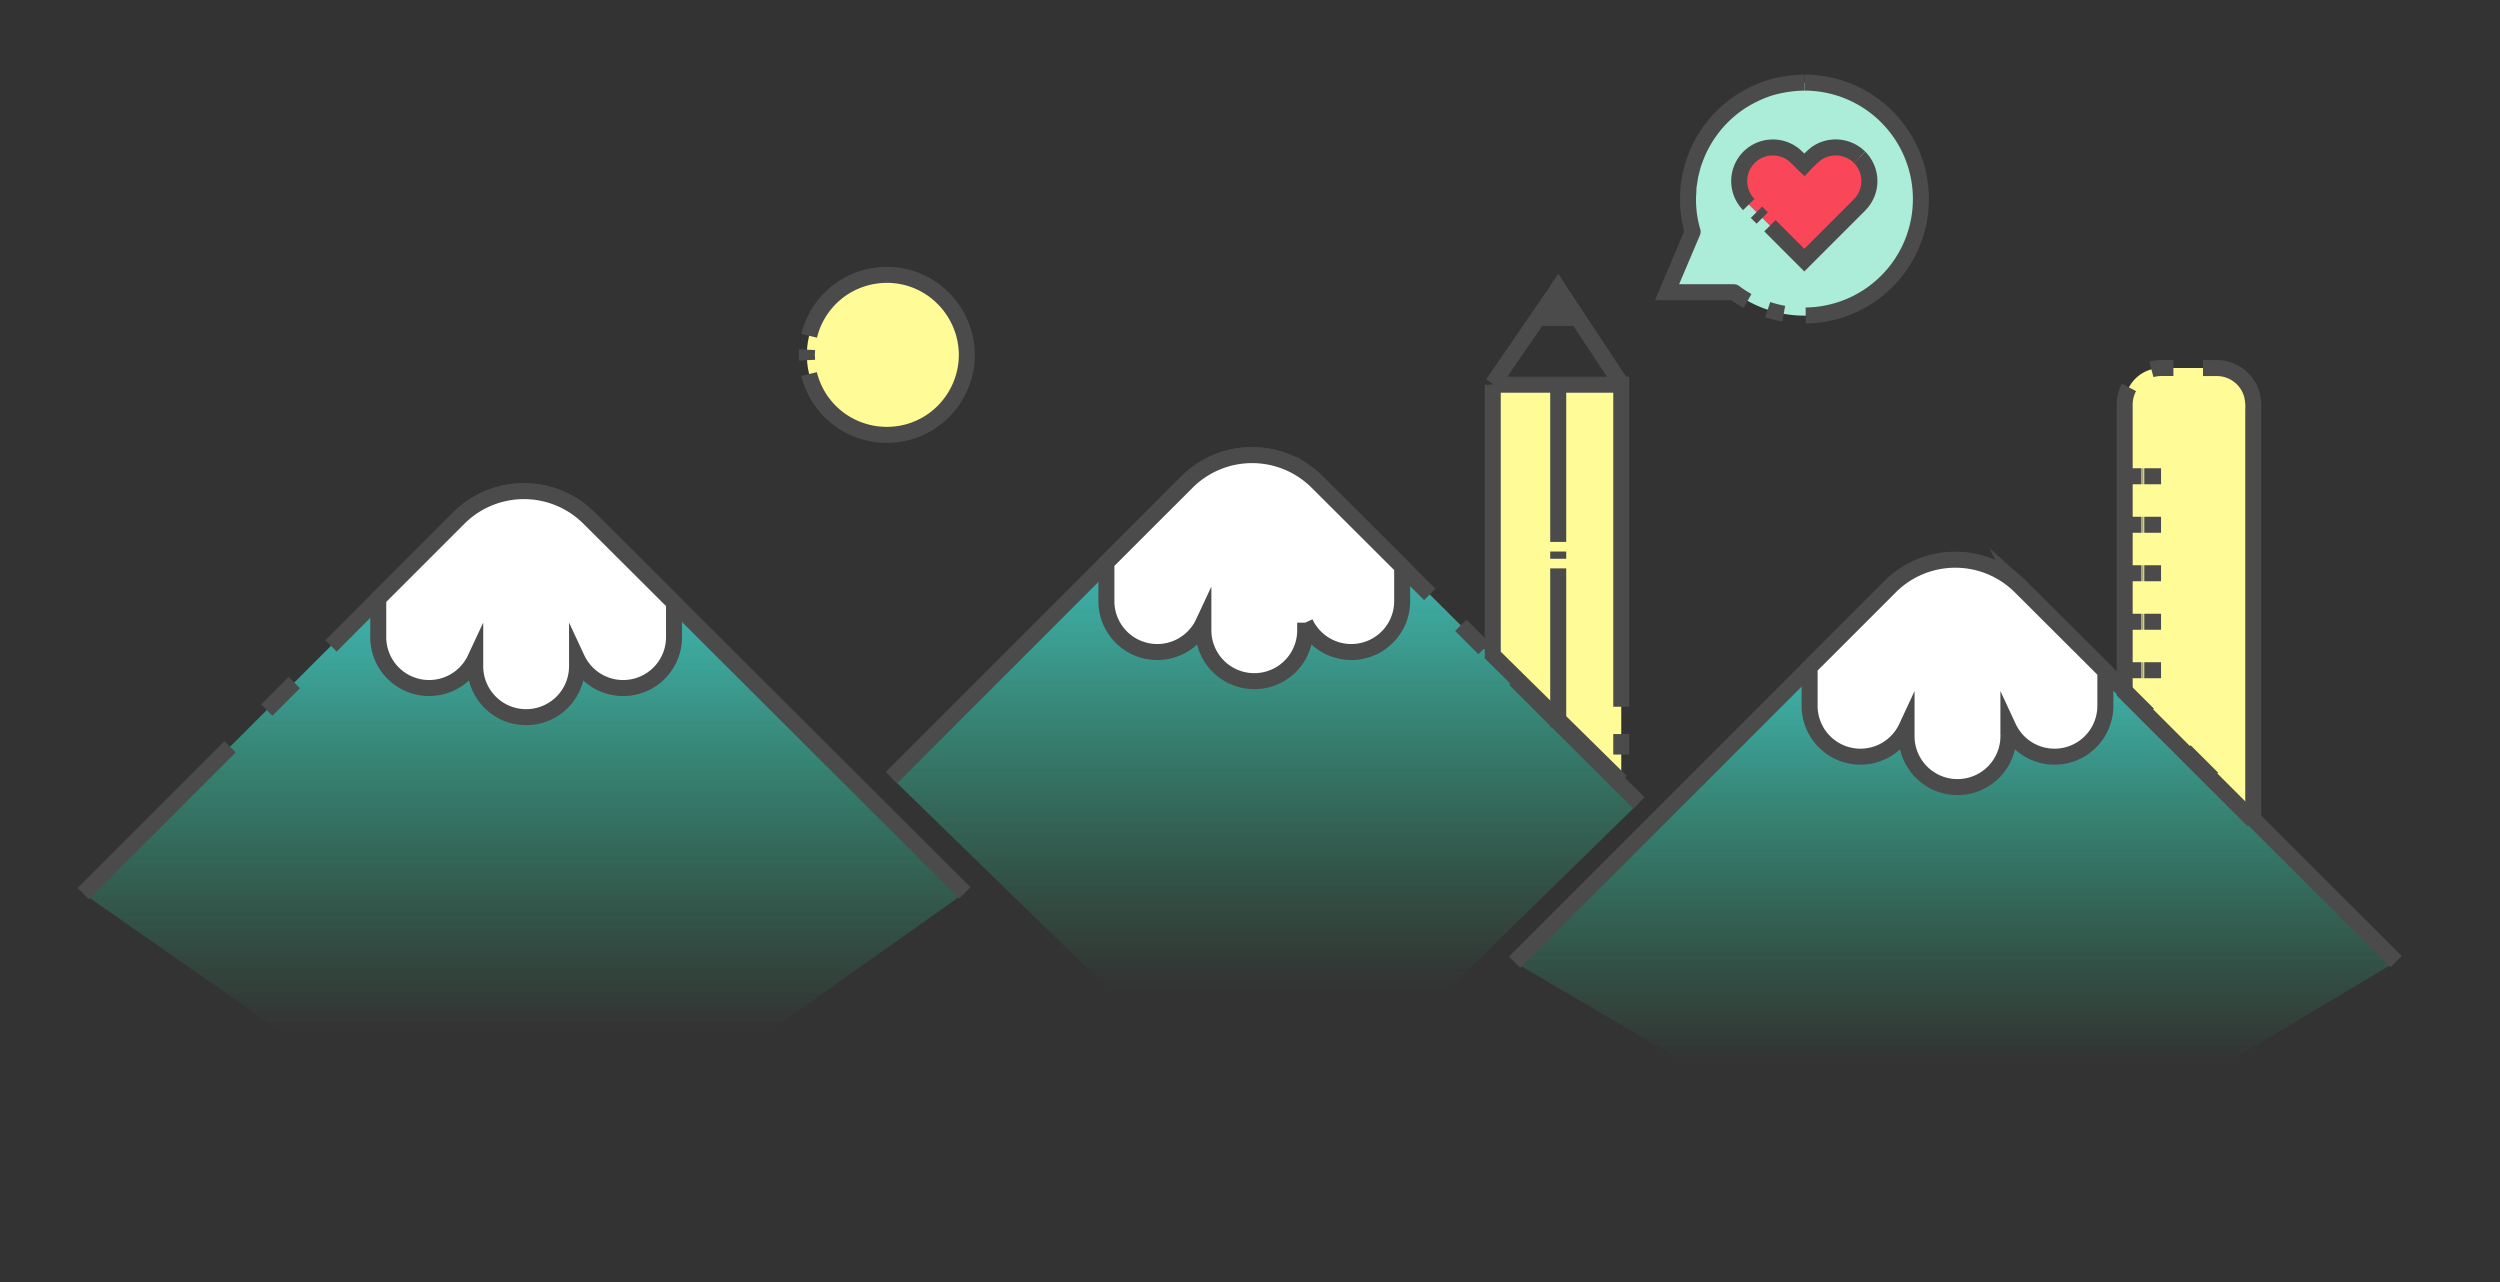 <svg id="Layer_1" data-name="Layer 1" xmlns="http://www.w3.org/2000/svg" xmlns:xlink="http://www.w3.org/1999/xlink" viewBox="0 0 770 395"><rect x="0" y="0" width="770" height="395" fill="#333333" stroke="none"/><defs><style>.cls-1{fill:url(#linear-gradient);}.cls-2{fill:url(#linear-gradient-2);}.cls-3{fill:url(#linear-gradient-3);}.cls-4{fill:#fffb97;}.cls-5{fill:none;stroke-width:4.93px;}.cls-5,.cls-9{stroke:#4b4b4b;stroke-miterlimit:10;}.cls-6{fill:#4b4b4b;}.cls-7{fill:#abedd8;}.cls-8{fill:#fa4659;}.cls-9{fill:#fff;stroke-width:4.93px;}</style><linearGradient id="linear-gradient" x1="161.41" y1="370.51" x2="161.41" y2="151.26" gradientUnits="userSpaceOnUse"><stop offset="0.24" stop-color="#29b473" stop-opacity="0"/><stop offset="0.3" stop-color="#2cb67c" stop-opacity="0.09"/><stop offset="0.56" stop-color="#37bf9f" stop-opacity="0.48"/><stop offset="0.76" stop-color="#3fc6b8" stop-opacity="0.76"/><stop offset="0.92" stop-color="#44cac8" stop-opacity="0.93"/><stop offset="1" stop-color="#46ccce"/></linearGradient><linearGradient id="linear-gradient-2" x1="602.27" y1="376.89" x2="602.27" y2="172.43" xlink:href="#linear-gradient"/><linearGradient id="linear-gradient-3" x1="389.65" y1="355.73" x2="389.65" y2="140.18" xlink:href="#linear-gradient"/></defs><title>leniolabs-illustration-2</title><path class="cls-1" d="M297.17,275,181.4,159.53a28.4,28.4,0,0,0-40.06,0L25.66,275.21l136.6,95.3Z"/><path class="cls-2" d="M466.52,296.37,582.2,180.69a28.4,28.4,0,0,1,40.06,0L738,296.19l-134.91,80.7Z"/><path class="cls-3" d="M274.53,239.48,393.89,355.73,504.77,247.31l-99.13-98.87a28.4,28.4,0,0,0-40.06,0l-91.05,91"/><path class="cls-4" d="M694,252.75V124.55a11.23,11.23,0,0,0-11.2-11.2H665.6a11.23,11.23,0,0,0-11.2,11.2v88.62Z"/><path class="cls-5" d="M669.41,113.35H666a12,12,0,0,0-3.38.42"/><path class="cls-5" d="M694,252.75V126.14a15.16,15.16,0,0,0-.44-4.65,11.22,11.22,0,0,0-10.35-8.12c-1.56,0-3.13,0-4.69,0"/><path class="cls-5" d="M655.72,119.31A11.48,11.48,0,0,0,654.4,125v88.2L694,252.75"/><polygon class="cls-4" points="459.77 118.49 459.77 201.76 499.35 240.75 499.35 118.49 459.77 118.49"/><line class="cls-5" x1="499.35" y1="232.4" x2="499.35" y2="226.09"/><polyline class="cls-5" points="459.77 118.49 459.77 201.76 499.3 240.71"/><polyline class="cls-5" points="499.35 217.68 499.35 118.49 459.77 118.49"/><polyline class="cls-5" points="480.23 89.29 479.93 88.85 479.39 89.63"/><line class="cls-5" x1="499.35" y1="118.23" x2="481.32" y2="90.95"/><line class="cls-5" x1="478.27" y1="91.27" x2="459.77" y2="118.23"/><polygon class="cls-6" points="473.97 97.9 485.67 97.9 479.93 88.85 473.97 97.9"/><line class="cls-5" x1="483.22" y1="94.03" x2="482.85" y2="93.44"/><polyline class="cls-5" points="473.97 97.9 485.67 97.9 483.72 94.82"/><polyline class="cls-5" points="482.35 92.66 479.93 88.85 473.97 97.9"/><line class="cls-5" x1="479.93" y1="172.1" x2="479.93" y2="169.87"/><line class="cls-5" x1="479.93" y1="224" x2="479.93" y2="175.06"/><line class="cls-5" x1="479.93" y1="166.91" x2="479.93" y2="117.97"/><line class="cls-5" x1="659.89" y1="146.69" x2="660.12" y2="146.69"/><line class="cls-5" x1="654.4" y1="146.69" x2="659.57" y2="146.69"/><line class="cls-5" x1="660.43" y1="146.69" x2="665.6" y2="146.69"/><line class="cls-5" x1="659.89" y1="161.63" x2="660.12" y2="161.63"/><line class="cls-5" x1="654.4" y1="161.63" x2="659.57" y2="161.63"/><line class="cls-5" x1="660.43" y1="161.63" x2="665.6" y2="161.63"/><line class="cls-5" x1="659.89" y1="176.56" x2="660.12" y2="176.56"/><line class="cls-5" x1="654.4" y1="176.56" x2="659.57" y2="176.56"/><line class="cls-5" x1="660.43" y1="176.56" x2="665.6" y2="176.56"/><line class="cls-5" x1="659.89" y1="191.5" x2="660.12" y2="191.5"/><line class="cls-5" x1="654.4" y1="191.5" x2="659.57" y2="191.5"/><line class="cls-5" x1="660.43" y1="191.5" x2="665.6" y2="191.5"/><line class="cls-5" x1="659.89" y1="206.43" x2="660.12" y2="206.43"/><line class="cls-5" x1="654.4" y1="206.43" x2="659.57" y2="206.43"/><line class="cls-5" x1="660.43" y1="206.43" x2="665.6" y2="206.43"/><line class="cls-5" x1="457.08" y1="199.74" x2="449.92" y2="192.6"/><line class="cls-5" x1="504.77" y1="247.31" x2="466.62" y2="209.25"/><path class="cls-5" d="M440.38,183.09l-19.67-19.62-9.84-9.81-4.92-4.9c-.83-.81-1.7-1.58-2.57-2.34l-1.4-1a11.63,11.63,0,0,0-1.44-1,28.5,28.5,0,0,0-26.62-1.72c-.53.25-1.06.48-1.58.74l-1.49.88a27.91,27.91,0,0,0-2.86,2c-.9.73-1.74,1.53-2.59,2.31L363,151.07l-9.83,9.82-78.59,78.59"/><line class="cls-5" x1="82.16" y1="218.71" x2="90.64" y2="210.23"/><line class="cls-5" x1="25.66" y1="275.21" x2="70.86" y2="230.01"/><path class="cls-5" d="M101.94,198.93l23.31-23.31L136.9,164l2.92-2.92,1.46-1.45,1.52-1.39a26.84,26.84,0,0,1,6.91-4.42,27.11,27.11,0,0,1,7.89-2.25,28.57,28.57,0,0,1,16.05,2.53,26.77,26.77,0,0,1,6.8,4.59c1,.9,2,1.91,3,2.87l2.92,2.91,5.83,5.82,11.67,11.64L297.17,275"/><line class="cls-5" x1="681.46" y1="239.75" x2="672.97" y2="231.28"/><line class="cls-5" x1="738.03" y1="296.19" x2="692.77" y2="251.04"/><path class="cls-5" d="M661.66,220l-23.34-23.28-11.67-11.64-2.91-2.91-1.46-1.46-1.53-1.38a27.27,27.27,0,0,0-6.92-4.4,26.9,26.9,0,0,0-7.9-2.22,28.42,28.42,0,0,0-16,2.56,27,27,0,0,0-6.79,4.61c-1,.9-2,1.91-3,2.87l-2.92,2.92-5.82,5.82-11.66,11.66-93.23,93.23"/><circle class="cls-4" cx="273.15" cy="109.32" r="24.64"/><polyline class="cls-5" points="248.59 110.94 248.5 109.32 248.59 107.69"/><path class="cls-5" d="M297.79,109.32a24.79,24.79,0,0,1-6.22,16.32,24.4,24.4,0,0,1-15.46,8.12,24.82,24.82,0,0,1-17-4.17,24.53,24.53,0,0,1-9.91-14.38"/><path class="cls-5" d="M249.24,103.42A24.56,24.56,0,0,1,259.15,89a24.87,24.87,0,0,1,17-4.17A24.45,24.45,0,0,1,291.57,93a24.81,24.81,0,0,1,6.22,16.33"/><path class="cls-7" d="M555.75,25.44a35.87,35.87,0,0,0-34.43,46l-7.87,18.5H534.1a35.87,35.87,0,1,0,21.65-64.46Z"/><path class="cls-5" d="M544.45,95.36a34.72,34.72,0,0,0,4.94,1.26"/><path class="cls-5" d="M555.75,25.44a40.26,40.26,0,0,0-10.68,1.61,38.6,38.6,0,0,0-9.69,4.75,36.07,36.07,0,0,0-13.15,16.8c-.28.85-.67,1.68-.88,2.56l-.67,2.62c-.2.88-.29,1.78-.44,2.67-.06.45-.15.89-.19,1.34L520,59.14a33.82,33.82,0,0,0,.94,10.75c.1.44.22.88.34,1.31.13.22-.06.42-.12.63l-.27.63L519.81,75l-2.12,5-4.24,10h20.4c.13,0,.27,0,.37.09.43.31.85.64,1.3.93.88.6,1.78,1.17,2.72,1.69"/><path class="cls-5" d="M556.16,97.17A35.89,35.89,0,0,0,589,74.8a35.86,35.86,0,0,0-33.23-49.36"/><path class="cls-8" d="M572.74,48.44a10.38,10.38,0,0,0-14.67,0l-2.34,2.34-2.33-2.34a10.37,10.37,0,0,0-14.67,14.67l17,17,17-17A10.38,10.38,0,0,0,572.74,48.44Z"/><line class="cls-5" x1="540.99" y1="65.37" x2="542.77" y2="67.15"/><path class="cls-5" d="M572.74,48.44a10.41,10.41,0,0,0-9-2.9,10.18,10.18,0,0,0-4.47,1.87,42,42,0,0,0-3.56,3.37c-1.07-1-2.06-2.16-3.2-3.11a10.41,10.41,0,0,0-12.48-.34A10.36,10.36,0,0,0,538.62,63"/><path class="cls-5" d="M545.14,69.52l10.59,10.6L570,65.85l1.78-1.78a23,23,0,0,0,1.73-1.83,10.61,10.61,0,0,0,2.09-4.54,10.37,10.37,0,0,0-2.86-9.26"/><path class="cls-9" d="M402,194.12v-2.34a15.67,15.67,0,0,0,29.87-6.62v-10.6l-26.19-26.12a28.4,28.4,0,0,0-40.06,0l-24.85,24.84v11.88a15.67,15.67,0,0,0,29.87,6.62v2.34a15.68,15.68,0,1,0,31.36,0Z"/><path class="cls-9" d="M177.73,205.21v-2.34a15.67,15.67,0,0,0,29.87-6.62v-10.6l-26.2-26.12a28.4,28.4,0,0,0-40.06,0L116.5,184.37v11.88a15.67,15.67,0,0,0,29.87,6.62v2.34a15.68,15.68,0,1,0,31.36,0Z"/><path class="cls-9" d="M618.59,226.37V224a15.66,15.66,0,0,0,29.86-6.62v-10.6l-26.19-26.12a28.4,28.4,0,0,0-40.06,0l-24.84,24.84v11.88A15.66,15.66,0,0,0,587.22,224v2.34a15.69,15.69,0,1,0,31.37,0Z"/></svg>